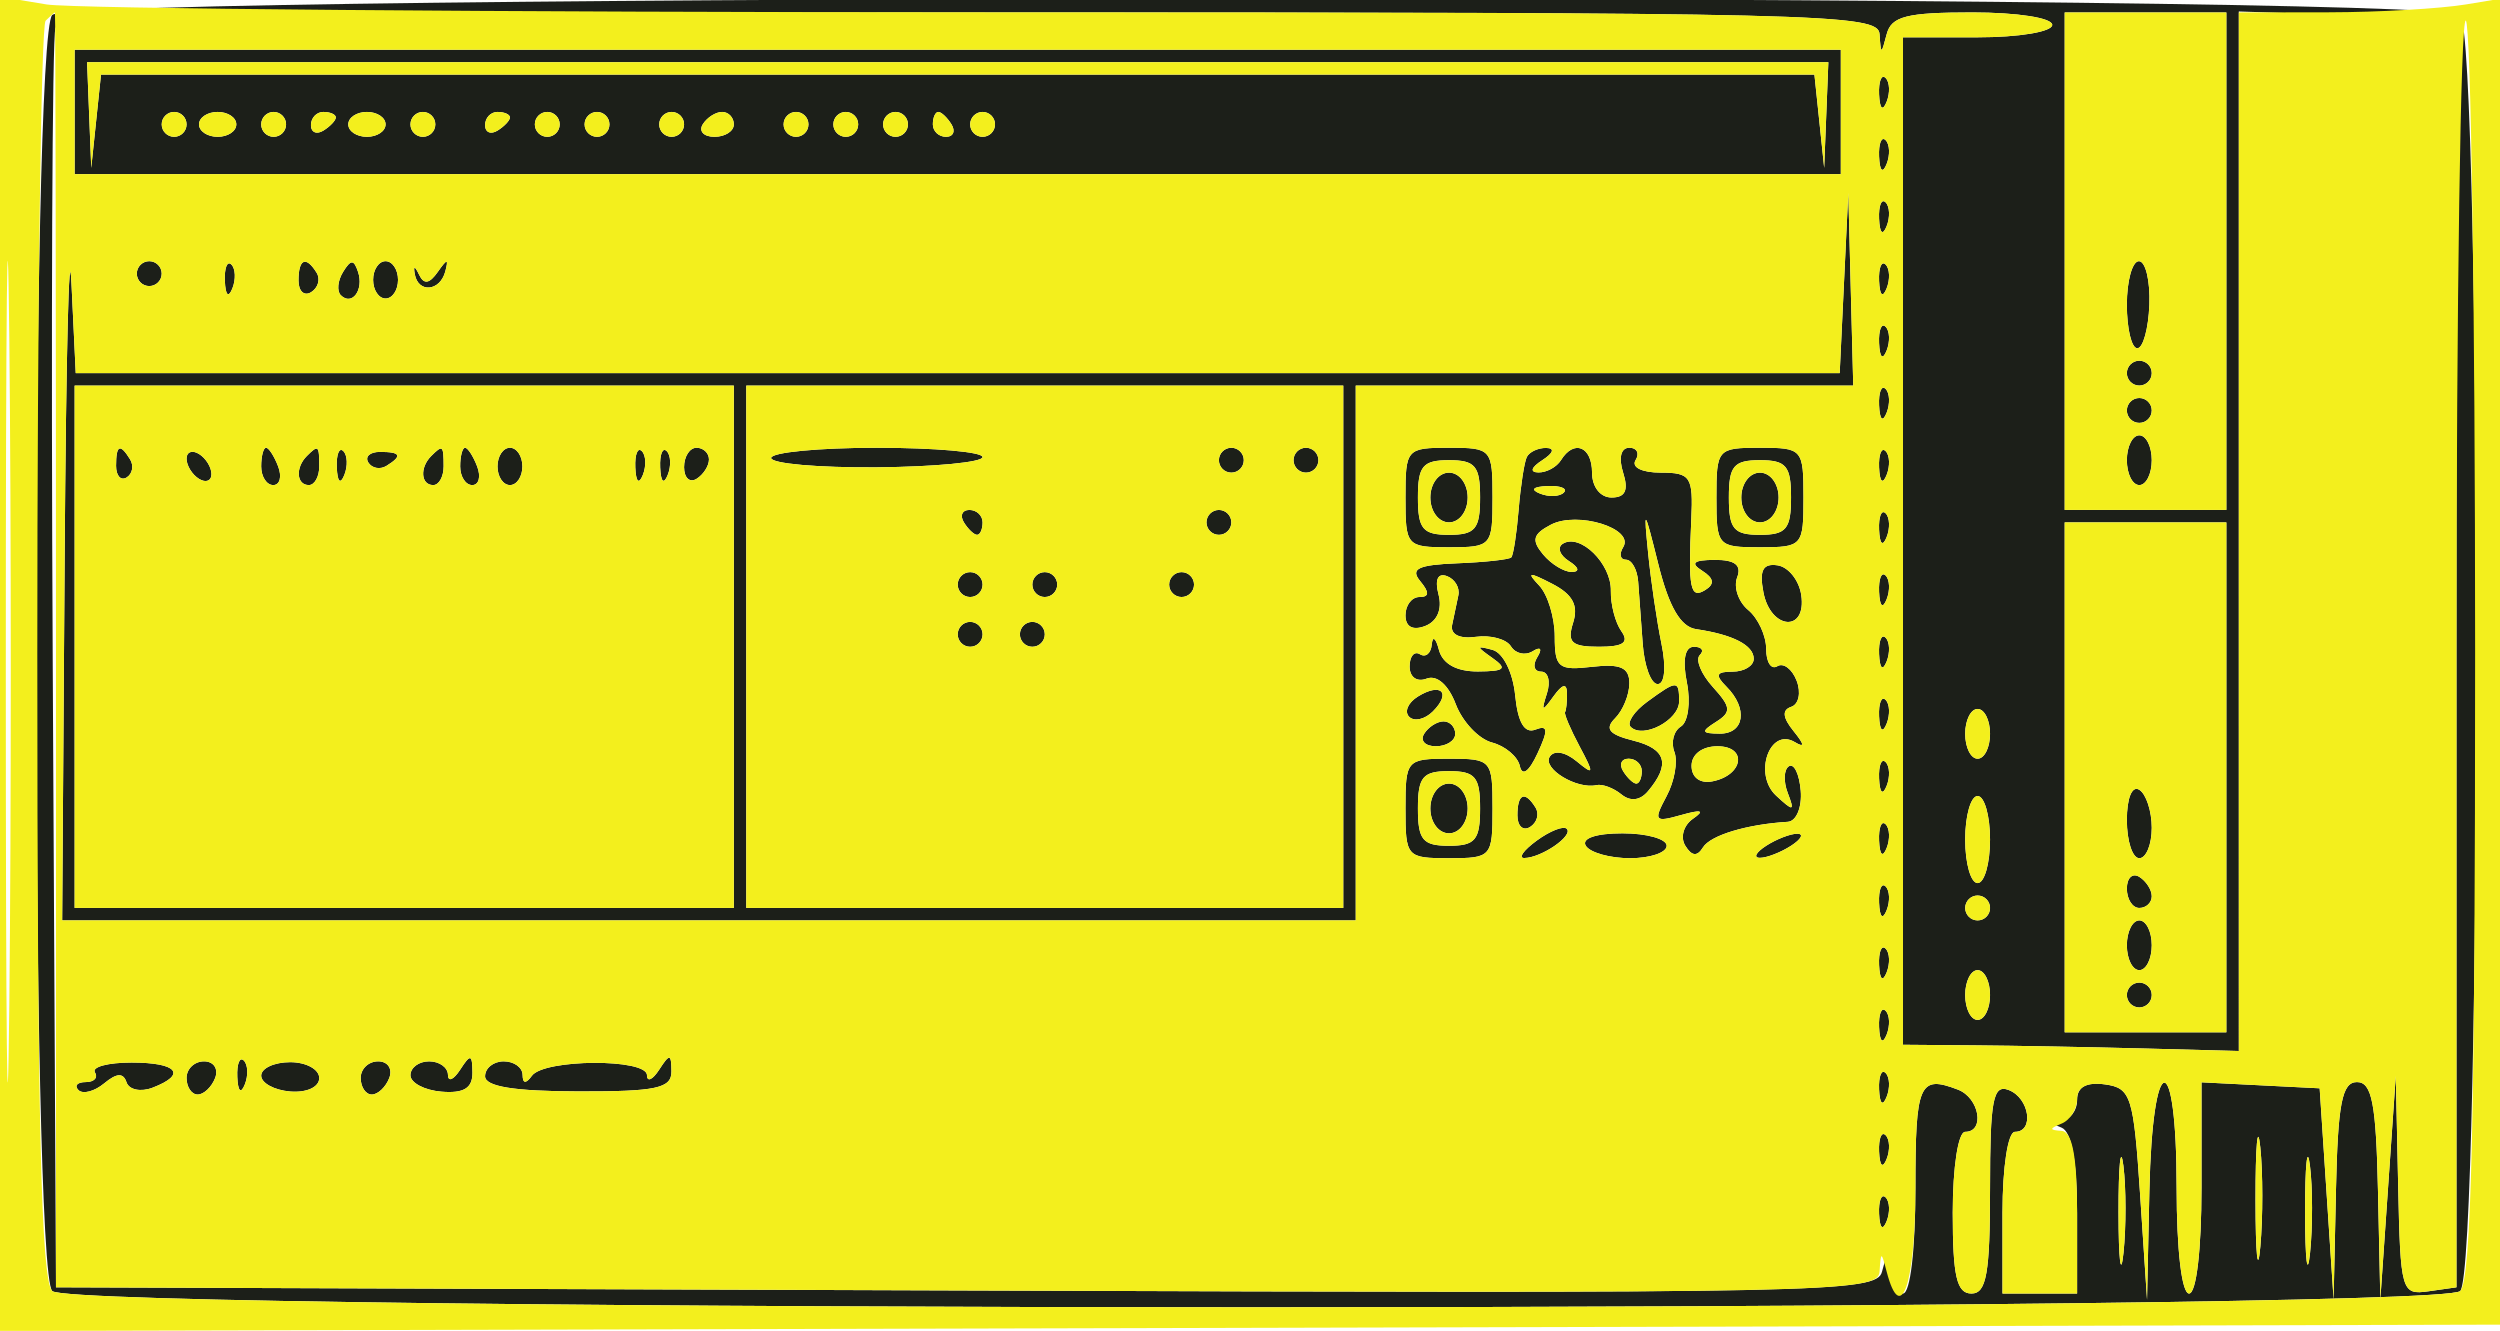 <svg xmlns="http://www.w3.org/2000/svg" width="201" height="107" viewBox="0 0 201 107" version="1.1"><path d="M 4.200 1.200 C 2.470 2.930, 2.470 102.070, 4.200 103.800 C 5.940 105.540, 196.060 105.540, 197.800 103.800 C 199.530 102.070, 199.530 2.930, 197.800 1.200 C 196.060 -0.540, 5.940 -0.540, 4.200 1.200 M 4.458 2.250 C 4.195 2.938, 4.097 26, 4.240 53.500 L 4.500 103.500 77.675 103.756 C 146.752 103.999, 150.877 103.915, 151.309 102.256 C 151.744 100.591, 151.774 100.590, 151.884 102.250 C 151.948 103.213, 152.450 104, 153 104 C 153.588 104, 154 100.500, 154 95.500 C 154 87.112, 154.303 86.412, 157.418 87.607 C 159.146 88.270, 159.614 91, 158 91 C 157.436 91, 157 93.833, 157 97.500 C 157 102.611, 157.321 104, 158.500 104 C 159.715 104, 160 102.392, 160 95.531 C 160 88.415, 160.239 87.155, 161.500 87.638 C 163.167 88.278, 163.572 91, 162 91 C 161.436 91, 161 93.833, 161 97.500 L 161 104 164 104 L 167 104 167 97.583 C 167 93.386, 166.568 90.992, 165.750 90.662 C 164.750 90.259, 164.750 90.142, 165.750 90.079 C 166.438 90.036, 167 89.297, 167 88.437 C 167 87.390, 167.743 86.978, 169.250 87.187 C 171.330 87.476, 171.542 88.143, 172.061 96 L 172.622 104.500 172.811 95.750 C 173.058 84.301, 175 84.080, 175 95.500 C 175 100.500, 175.412 104, 176 104 C 176.588 104, 177 100.503, 177 95.509 L 177 87.018 181.750 87.259 L 186.500 87.500 187.061 96 L 187.622 104.500 187.811 95.750 C 187.963 88.723, 188.295 87, 189.500 87 C 190.705 87, 191.037 88.723, 191.189 95.750 L 191.378 104.500 192 95.500 L 192.622 86.500 192.811 95.320 C 192.994 103.848, 193.074 104.129, 195.250 103.820 L 197.500 103.500 197.500 52.500 L 197.500 1.500 188.750 1.211 L 180 0.922 180 42.711 L 180.001 84.500 172.250 84.296 C 167.988 84.184, 161.912 84.072, 158.750 84.046 L 153 84 153 43.500 L 153 3 159 3 C 162.333 3, 165 2.556, 165 2 C 165 1.437, 162.191 1, 158.573 1 C 153.294 1, 152.065 1.312, 151.689 2.750 C 151.254 4.417, 151.226 4.417, 151.116 2.750 C 151.007 1.100, 146.811 1, 77.969 1 C 20.466 1, 4.835 1.266, 4.458 2.250 M 166 21 L 166 41 172.500 41 L 179 41 179 21 L 179 1 172.500 1 L 166 1 166 21 M 6 9 L 6 14 77 14 L 148 14 148 9 L 148 4 77 4 L 6 4 6 9 M 7.168 9.250 L 7.336 13.500 7.728 9.750 L 8.121 6 77 6 L 145.879 6 146.272 9.750 L 146.664 13.500 146.832 9.250 L 147 5 77 5 L 7 5 7.168 9.250 M 151.079 7.583 C 151.127 8.748, 151.364 8.985, 151.683 8.188 C 151.972 7.466, 151.936 6.603, 151.604 6.271 C 151.272 5.939, 151.036 6.529, 151.079 7.583 M 13 10 C 13 10.550, 13.450 11, 14 11 C 14.550 11, 15 10.550, 15 10 C 15 9.450, 14.550 9, 14 9 C 13.450 9, 13 9.450, 13 10 M 16 10 C 16 10.550, 16.675 11, 17.500 11 C 18.325 11, 19 10.550, 19 10 C 19 9.450, 18.325 9, 17.500 9 C 16.675 9, 16 9.450, 16 10 M 21 10 C 21 10.550, 21.450 11, 22 11 C 22.550 11, 23 10.550, 23 10 C 23 9.450, 22.550 9, 22 9 C 21.450 9, 21 9.450, 21 10 M 25 10.059 C 25 10.641, 25.450 10.840, 26 10.500 C 26.550 10.160, 27 9.684, 27 9.441 C 27 9.198, 26.550 9, 26 9 C 25.450 9, 25 9.477, 25 10.059 M 28 10 C 28 10.550, 28.675 11, 29.500 11 C 30.325 11, 31 10.550, 31 10 C 31 9.450, 30.325 9, 29.500 9 C 28.675 9, 28 9.450, 28 10 M 33 10 C 33 10.550, 33.450 11, 34 11 C 34.550 11, 35 10.550, 35 10 C 35 9.450, 34.550 9, 34 9 C 33.450 9, 33 9.450, 33 10 M 39 10.059 C 39 10.641, 39.450 10.840, 40 10.500 C 40.550 10.160, 41 9.684, 41 9.441 C 41 9.198, 40.550 9, 40 9 C 39.450 9, 39 9.477, 39 10.059 M 43 10 C 43 10.550, 43.450 11, 44 11 C 44.550 11, 45 10.550, 45 10 C 45 9.450, 44.550 9, 44 9 C 43.450 9, 43 9.450, 43 10 M 47 10 C 47 10.550, 47.450 11, 48 11 C 48.550 11, 49 10.550, 49 10 C 49 9.450, 48.550 9, 48 9 C 47.450 9, 47 9.450, 47 10 M 53 10 C 53 10.550, 53.450 11, 54 11 C 54.550 11, 55 10.550, 55 10 C 55 9.450, 54.550 9, 54 9 C 53.450 9, 53 9.450, 53 10 M 56.500 10 C 56.160 10.550, 56.584 11, 57.441 11 C 58.298 11, 59 10.550, 59 10 C 59 9.450, 58.577 9, 58.059 9 C 57.541 9, 56.840 9.450, 56.500 10 M 63 10 C 63 10.550, 63.450 11, 64 11 C 64.550 11, 65 10.550, 65 10 C 65 9.450, 64.550 9, 64 9 C 63.450 9, 63 9.450, 63 10 M 67 10 C 67 10.550, 67.450 11, 68 11 C 68.550 11, 69 10.550, 69 10 C 69 9.450, 68.550 9, 68 9 C 67.450 9, 67 9.450, 67 10 M 71 10 C 71 10.550, 71.450 11, 72 11 C 72.550 11, 73 10.550, 73 10 C 73 9.450, 72.550 9, 72 9 C 71.450 9, 71 9.450, 71 10 M 75 10 C 75 10.550, 75.477 11, 76.059 11 C 76.641 11, 76.840 10.550, 76.500 10 C 76.160 9.450, 75.684 9, 75.441 9 C 75.198 9, 75 9.450, 75 10 M 78 10 C 78 10.550, 78.450 11, 79 11 C 79.550 11, 80 10.550, 80 10 C 80 9.450, 79.550 9, 79 9 C 78.450 9, 78 9.450, 78 10 M 151.079 12.583 C 151.127 13.748, 151.364 13.985, 151.683 13.188 C 151.972 12.466, 151.936 11.603, 151.604 11.271 C 151.272 10.939, 151.036 11.529, 151.079 12.583 M 5.199 44.750 L 5 74 57 74 L 109 74 109 52.500 L 109 31 129 31 L 149 31 148.801 23.250 L 148.603 15.500 148.257 22.750 L 147.912 30 77 30 L 6.088 30 5.743 22.750 C 5.553 18.762, 5.308 28.663, 5.199 44.750 M 151.079 17.583 C 151.127 18.748, 151.364 18.985, 151.683 18.188 C 151.972 17.466, 151.936 16.603, 151.604 16.271 C 151.272 15.939, 151.036 16.529, 151.079 17.583 M 11 22 C 11 22.550, 11.450 23, 12 23 C 12.550 23, 13 22.550, 13 22 C 13 21.450, 12.550 21, 12 21 C 11.450 21, 11 21.450, 11 22 M 18.079 22.583 C 18.127 23.748, 18.364 23.985, 18.683 23.188 C 18.972 22.466, 18.936 21.603, 18.604 21.271 C 18.272 20.939, 18.036 21.529, 18.079 22.583 M 24 22.559 C 24 23.416, 24.457 23.835, 25.016 23.490 C 25.575 23.144, 25.774 22.443, 25.457 21.931 C 24.600 20.544, 24 20.802, 24 22.559 M 27.583 21.866 C 27.152 22.563, 27.070 23.403, 27.400 23.733 C 28.295 24.628, 29.271 23.312, 28.787 21.862 C 28.449 20.846, 28.213 20.846, 27.583 21.866 M 30 22.500 C 30 23.325, 30.450 24, 31 24 C 31.550 24, 32 23.325, 32 22.500 C 32 21.675, 31.550 21, 31 21 C 30.450 21, 30 21.675, 30 22.500 M 33.350 22.050 C 33.629 23.587, 35.377 23.427, 35.801 21.825 C 36.078 20.779, 35.951 20.787, 35.197 21.863 C 34.524 22.824, 34.081 22.891, 33.696 22.088 C 33.343 21.352, 33.221 21.339, 33.350 22.050 M 151.079 22.583 C 151.127 23.748, 151.364 23.985, 151.683 23.188 C 151.972 22.466, 151.936 21.603, 151.604 21.271 C 151.272 20.939, 151.036 21.529, 151.079 22.583 M 171 24.500 C 171 26.425, 171.377 28, 171.838 28 C 172.299 28, 172.735 26.425, 172.808 24.500 C 172.880 22.575, 172.503 21, 171.970 21 C 171.436 21, 171 22.575, 171 24.500 M 151.079 27.583 C 151.127 28.748, 151.364 28.985, 151.683 28.188 C 151.972 27.466, 151.936 26.603, 151.604 26.271 C 151.272 25.939, 151.036 26.529, 151.079 27.583 M 171 30 C 171 30.550, 171.450 31, 172 31 C 172.550 31, 173 30.550, 173 30 C 173 29.450, 172.550 29, 172 29 C 171.450 29, 171 29.450, 171 30 M 6 52 L 6 73 32.500 73 L 59 73 59 52 L 59 31 32.500 31 L 6 31 6 52 M 60 52 L 60 73 84 73 L 108 73 108 52 L 108 31 84 31 L 60 31 60 52 M 151.079 32.583 C 151.127 33.748, 151.364 33.985, 151.683 33.188 C 151.972 32.466, 151.936 31.603, 151.604 31.271 C 151.272 30.939, 151.036 31.529, 151.079 32.583 M 171 33 C 171 33.550, 171.450 34, 172 34 C 172.550 34, 173 33.550, 173 33 C 173 32.450, 172.550 32, 172 32 C 171.450 32, 171 32.450, 171 33 M 171 37 C 171 38.100, 171.450 39, 172 39 C 172.550 39, 173 38.100, 173 37 C 173 35.900, 172.550 35, 172 35 C 171.450 35, 171 35.900, 171 37 M 9.333 37.456 C 9.333 38.257, 9.716 38.676, 10.183 38.387 C 10.650 38.098, 10.774 37.443, 10.457 36.931 C 9.649 35.623, 9.333 35.770, 9.333 37.456 M 15 36.882 C 15 37.432, 15.450 38.160, 16 38.500 C 16.550 38.840, 17 38.668, 17 38.118 C 17 37.568, 16.550 36.840, 16 36.500 C 15.450 36.160, 15 36.332, 15 36.882 M 21 37.500 C 21 38.325, 21.436 39, 21.969 39 C 22.501 39, 22.678 38.325, 22.362 37.500 C 22.045 36.675, 21.609 36, 21.393 36 C 21.177 36, 21 36.675, 21 37.500 M 24.667 36.667 C 23.735 37.599, 23.835 39, 24.833 39 C 25.292 39, 25.667 38.325, 25.667 37.500 C 25.667 35.801, 25.594 35.740, 24.667 36.667 M 27.079 37.583 C 27.127 38.748, 27.364 38.985, 27.683 38.188 C 27.972 37.466, 27.936 36.603, 27.604 36.271 C 27.272 35.939, 27.036 36.529, 27.079 37.583 M 29.613 37.183 C 29.902 37.650, 30.557 37.774, 31.069 37.457 C 32.377 36.649, 32.230 36.333, 30.544 36.333 C 29.743 36.333, 29.324 36.716, 29.613 37.183 M 34.667 36.667 C 33.735 37.599, 33.835 39, 34.833 39 C 35.292 39, 35.667 38.325, 35.667 37.500 C 35.667 35.801, 35.594 35.740, 34.667 36.667 M 37 37.500 C 37 38.325, 37.436 39, 37.969 39 C 38.501 39, 38.678 38.325, 38.362 37.500 C 38.045 36.675, 37.609 36, 37.393 36 C 37.177 36, 37 36.675, 37 37.500 M 40 37.500 C 40 38.325, 40.450 39, 41 39 C 41.550 39, 42 38.325, 42 37.500 C 42 36.675, 41.550 36, 41 36 C 40.450 36, 40 36.675, 40 37.500 M 51.079 37.583 C 51.127 38.748, 51.364 38.985, 51.683 38.188 C 51.972 37.466, 51.936 36.603, 51.604 36.271 C 51.272 35.939, 51.036 36.529, 51.079 37.583 M 53.079 37.583 C 53.127 38.748, 53.364 38.985, 53.683 38.188 C 53.972 37.466, 53.936 36.603, 53.604 36.271 C 53.272 35.939, 53.036 36.529, 53.079 37.583 M 55 37.559 C 55 38.416, 55.450 38.840, 56 38.500 C 56.550 38.160, 57 37.459, 57 36.941 C 57 36.423, 56.550 36, 56 36 C 55.450 36, 55 36.702, 55 37.559 M 62 36.822 C 62 37.275, 65.824 37.612, 70.499 37.572 C 75.173 37.533, 78.998 37.163, 78.999 36.750 C 78.999 36.337, 75.175 36, 70.500 36 C 65.825 36, 62 36.370, 62 36.822 M 98 37 C 98 37.550, 98.450 38, 99 38 C 99.550 38, 100 37.550, 100 37 C 100 36.450, 99.550 36, 99 36 C 98.450 36, 98 36.450, 98 37 M 104 37 C 104 37.550, 104.450 38, 105 38 C 105.550 38, 106 37.550, 106 37 C 106 36.450, 105.550 36, 105 36 C 104.450 36, 104 36.450, 104 37 M 113 40 C 113 43.905, 113.083 44, 116.500 44 C 119.917 44, 120 43.905, 120 40 C 120 36.095, 119.917 36, 116.500 36 C 113.083 36, 113 36.095, 113 40 M 122.753 36.750 C 122.552 37.163, 122.257 39.075, 122.098 41 C 121.939 42.925, 121.673 44.642, 121.506 44.815 C 121.340 44.988, 119.387 45.201, 117.166 45.289 C 114.015 45.413, 113.360 45.729, 114.186 46.724 C 114.938 47.630, 114.919 48, 114.122 48 C 113.505 48, 113 48.661, 113 49.469 C 113 50.396, 113.582 50.714, 114.581 50.331 C 115.550 49.959, 115.967 48.982, 115.659 47.805 C 115.345 46.605, 115.596 46.048, 116.329 46.318 C 116.973 46.556, 117.388 47.256, 117.250 47.875 C 117.112 48.494, 116.888 49.563, 116.750 50.250 C 116.598 51.008, 117.350 51.383, 118.661 51.202 C 119.850 51.038, 121.119 51.383, 121.481 51.968 C 121.842 52.554, 122.627 52.731, 123.224 52.362 C 123.871 51.961, 124.021 52.156, 123.595 52.845 C 123.203 53.480, 123.344 54, 123.910 54 C 124.475 54, 124.684 54.788, 124.374 55.750 C 123.899 57.227, 123.980 57.266, 124.890 56 C 125.624 54.980, 125.974 54.900, 125.985 55.750 C 125.993 56.438, 125.924 57.112, 125.831 57.250 C 125.738 57.388, 126.262 58.625, 126.995 60 C 128.190 62.243, 128.165 62.366, 126.753 61.201 C 125.829 60.440, 124.937 60.293, 124.595 60.847 C 124.005 61.801, 126.779 63.481, 128.355 63.124 C 128.826 63.017, 129.726 63.350, 130.355 63.865 C 131.084 64.460, 131.863 64.368, 132.500 63.611 C 134.322 61.444, 133.964 60.208, 131.322 59.545 C 129.361 59.053, 128.996 58.604, 129.855 57.745 C 130.485 57.115, 131 55.849, 131 54.931 C 131 53.666, 130.274 53.347, 128 53.612 C 125.302 53.926, 125 53.681, 125 51.180 C 125 49.651, 124.438 47.805, 123.750 47.078 C 122.718 45.985, 122.900 45.961, 124.798 46.938 C 126.442 47.785, 126.921 48.674, 126.481 50.061 C 125.976 51.652, 126.348 52, 128.555 52 C 130.514 52, 131.004 51.660, 130.357 50.750 C 129.868 50.063, 129.488 48.600, 129.511 47.500 C 129.557 45.319, 127.046 42.854, 125.654 43.714 C 125.177 44.009, 125.397 44.637, 126.143 45.110 C 126.944 45.617, 127.038 45.976, 126.372 45.985 C 125.752 45.993, 124.711 45.356, 124.058 44.570 C 123.115 43.433, 123.243 42.944, 124.685 42.188 C 126.828 41.064, 131.433 42.491, 130.505 43.992 C 130.162 44.546, 130.262 45, 130.727 45 C 131.191 45, 131.633 45.788, 131.708 46.750 C 131.784 47.712, 131.949 49.962, 132.075 51.750 C 132.201 53.538, 132.742 55, 133.277 55 C 133.845 55, 133.971 53.649, 133.580 51.750 C 133.212 49.962, 132.731 46.700, 132.512 44.500 C 132.138 40.736, 132.187 40.789, 133.342 45.410 C 134.188 48.794, 135.126 50.401, 136.363 50.583 C 139.329 51.018, 141 51.878, 141 52.969 C 141 53.536, 140.235 54, 139.300 54 C 137.978 54, 137.867 54.267, 138.800 55.200 C 140.560 56.960, 140.263 59.002, 138.250 58.985 C 136.791 58.972, 136.743 58.816, 137.960 58.046 C 139.220 57.249, 139.185 56.862, 137.708 55.230 C 136.766 54.189, 136.297 53.037, 136.664 52.669 C 137.032 52.301, 136.820 52, 136.192 52 C 135.467 52, 135.260 53.052, 135.626 54.879 C 135.943 56.464, 135.727 58.051, 135.144 58.411 C 134.563 58.770, 134.327 59.689, 134.621 60.454 C 134.914 61.218, 134.631 62.821, 133.991 64.016 C 132.924 66.010, 133.021 66.135, 135.164 65.529 C 136.800 65.067, 137.087 65.155, 136.122 65.823 C 135.356 66.352, 135.079 67.318, 135.497 67.995 C 136.021 68.842, 136.454 68.884, 136.918 68.132 C 137.522 67.155, 140.451 66.272, 143.739 66.074 C 144.423 66.033, 144.888 64.914, 144.777 63.572 C 144.666 62.237, 144.241 61.351, 143.832 61.604 C 143.422 61.857, 143.378 62.822, 143.734 63.749 C 144.307 65.242, 144.200 65.267, 142.797 63.967 C 140.950 62.256, 142.279 58.451, 144.300 59.664 C 145.114 60.152, 145.084 59.870, 144.208 58.789 C 143.319 57.692, 143.259 57.080, 144.015 56.828 C 144.620 56.627, 144.817 55.686, 144.452 54.737 C 144.088 53.788, 143.388 53.260, 142.895 53.565 C 142.403 53.869, 142 53.247, 142 52.181 C 142 51.116, 141.352 49.707, 140.559 49.049 C 139.767 48.392, 139.365 47.212, 139.666 46.427 C 140.046 45.438, 139.491 45.005, 137.857 45.015 C 136.154 45.026, 135.876 45.269, 136.857 45.890 C 137.803 46.490, 137.878 46.957, 137.107 47.434 C 135.890 48.186, 135.721 47.335, 135.980 41.750 C 136.138 38.321, 135.927 38, 133.517 38 C 132.015 38, 131.148 37.570, 131.500 37 C 131.840 36.450, 131.611 36, 130.992 36 C 130.320 36, 130.122 36.808, 130.500 38 C 130.950 39.419, 130.680 40, 129.567 40 C 128.667 40, 128 39.149, 128 38 C 128 35.891, 126.545 35.309, 125.500 37 C 125.160 37.550, 124.346 37.993, 123.691 37.985 C 122.975 37.975, 123.099 37.582, 124 37 C 124.901 36.418, 125.025 36.025, 124.309 36.015 C 123.654 36.007, 122.954 36.337, 122.753 36.750 M 138 40 C 138 43.905, 138.083 44, 141.500 44 C 144.917 44, 145 43.905, 145 40 C 145 36.095, 144.917 36, 141.500 36 C 138.083 36, 138 36.095, 138 40 M 151.079 37.583 C 151.127 38.748, 151.364 38.985, 151.683 38.188 C 151.972 37.466, 151.936 36.603, 151.604 36.271 C 151.272 35.939, 151.036 36.529, 151.079 37.583 M 114 40 C 114 42.533, 114.389 43, 116.500 43 C 118.611 43, 119 42.533, 119 40 C 119 37.467, 118.611 37, 116.500 37 C 114.389 37, 114 37.467, 114 40 M 139 40 C 139 42.533, 139.389 43, 141.500 43 C 143.611 43, 144 42.533, 144 40 C 144 37.467, 143.611 37, 141.500 37 C 139.389 37, 139 37.467, 139 40 M 115 40 C 115 41.111, 115.667 42, 116.500 42 C 117.333 42, 118 41.111, 118 40 C 118 38.889, 117.333 38, 116.500 38 C 115.667 38, 115 38.889, 115 40 M 140 40 C 140 41.111, 140.667 42, 141.500 42 C 142.333 42, 143 41.111, 143 40 C 143 38.889, 142.333 38, 141.500 38 C 140.667 38, 140 38.889, 140 40 M 123.813 39.683 C 124.534 39.972, 125.397 39.936, 125.729 39.604 C 126.061 39.272, 125.471 39.036, 124.417 39.079 C 123.252 39.127, 123.015 39.364, 123.813 39.683 M 77.500 42 C 77.840 42.550, 78.316 43, 78.559 43 C 78.802 43, 79 42.550, 79 42 C 79 41.450, 78.523 41, 77.941 41 C 77.359 41, 77.160 41.450, 77.500 42 M 97 42 C 97 42.550, 97.450 43, 98 43 C 98.550 43, 99 42.550, 99 42 C 99 41.450, 98.550 41, 98 41 C 97.450 41, 97 41.450, 97 42 M 151.079 42.583 C 151.127 43.748, 151.364 43.985, 151.683 43.188 C 151.972 42.466, 151.936 41.603, 151.604 41.271 C 151.272 40.939, 151.036 41.529, 151.079 42.583 M 166 62.500 L 166 83 172.500 83 L 179 83 179 62.500 L 179 42 172.500 42 L 166 42 166 62.500 M 141.777 47.612 C 142.357 50.650, 145.268 50.868, 144.820 47.841 C 144.644 46.653, 143.785 45.578, 142.910 45.452 C 141.735 45.284, 141.439 45.848, 141.777 47.612 M 77 47 C 77 47.550, 77.450 48, 78 48 C 78.550 48, 79 47.550, 79 47 C 79 46.450, 78.550 46, 78 46 C 77.450 46, 77 46.450, 77 47 M 83 47 C 83 47.550, 83.450 48, 84 48 C 84.550 48, 85 47.550, 85 47 C 85 46.450, 84.550 46, 84 46 C 83.450 46, 83 46.450, 83 47 M 94 47 C 94 47.550, 94.450 48, 95 48 C 95.550 48, 96 47.550, 96 47 C 96 46.450, 95.550 46, 95 46 C 94.450 46, 94 46.450, 94 47 M 151.079 47.583 C 151.127 48.748, 151.364 48.985, 151.683 48.188 C 151.972 47.466, 151.936 46.603, 151.604 46.271 C 151.272 45.939, 151.036 46.529, 151.079 47.583 M 77 51 C 77 51.550, 77.450 52, 78 52 C 78.550 52, 79 51.550, 79 51 C 79 50.450, 78.550 50, 78 50 C 77.450 50, 77 50.450, 77 51 M 82 51 C 82 51.550, 82.450 52, 83 52 C 83.550 52, 84 51.550, 84 51 C 84 50.450, 83.550 50, 83 50 C 82.450 50, 82 50.450, 82 51 M 115.116 51.809 C 115.052 52.529, 114.625 52.886, 114.167 52.603 C 113.708 52.320, 113.333 52.763, 113.333 53.587 C 113.333 54.443, 113.919 54.861, 114.699 54.562 C 115.526 54.245, 116.450 55.053, 117.044 56.616 C 117.583 58.034, 118.895 59.421, 119.958 59.699 C 121.022 59.978, 122.029 60.828, 122.196 61.590 C 122.384 62.446, 122.926 62.057, 123.617 60.569 C 124.500 58.668, 124.462 58.269, 123.436 58.663 C 122.570 58.995, 122.033 58.080, 121.819 55.907 C 121.639 54.069, 120.848 52.479, 120 52.251 C 118.667 51.893, 118.667 51.966, 120 52.909 C 121.213 53.766, 120.988 53.972, 118.823 53.985 C 117.106 53.995, 115.983 53.373, 115.689 52.250 C 115.438 51.288, 115.180 51.089, 115.116 51.809 M 151.079 52.583 C 151.127 53.748, 151.364 53.985, 151.683 53.188 C 151.972 52.466, 151.936 51.603, 151.604 51.271 C 151.272 50.939, 151.036 51.529, 151.079 52.583 M 114 56 C 113.207 56.490, 112.890 57.223, 113.296 57.629 C 113.701 58.035, 114.558 57.842, 115.200 57.200 C 116.711 55.689, 115.868 54.846, 114 56 M 132.443 56.418 C 131.376 57.198, 130.776 58.109, 131.108 58.442 C 132.096 59.430, 135 57.901, 135 56.393 C 135 54.663, 134.841 54.664, 132.443 56.418 M 151.079 57.583 C 151.127 58.748, 151.364 58.985, 151.683 58.188 C 151.972 57.466, 151.936 56.603, 151.604 56.271 C 151.272 55.939, 151.036 56.529, 151.079 57.583 M 158 59 C 158 60.100, 158.450 61, 159 61 C 159.550 61, 160 60.100, 160 59 C 160 57.900, 159.550 57, 159 57 C 158.450 57, 158 57.900, 158 59 M 114.500 59 C 114.160 59.550, 114.584 60, 115.441 60 C 116.298 60, 117 59.550, 117 59 C 117 58.450, 116.577 58, 116.059 58 C 115.541 58, 114.840 58.450, 114.500 59 M 136 61.573 C 136 62.505, 136.680 63.015, 137.667 62.823 C 140.176 62.337, 140.520 60, 138.083 60 C 136.855 60, 136 60.646, 136 61.573 M 113 65 C 113 68.905, 113.083 69, 116.500 69 C 119.917 69, 120 68.905, 120 65 C 120 61.095, 119.917 61, 116.500 61 C 113.083 61, 113 61.095, 113 65 M 130.500 62 C 130.840 62.550, 131.316 63, 131.559 63 C 131.802 63, 132 62.550, 132 62 C 132 61.450, 131.523 61, 130.941 61 C 130.359 61, 130.160 61.450, 130.500 62 M 151.079 62.583 C 151.127 63.748, 151.364 63.985, 151.683 63.188 C 151.972 62.466, 151.936 61.603, 151.604 61.271 C 151.272 60.939, 151.036 61.529, 151.079 62.583 M 114 65 C 114 67.533, 114.389 68, 116.500 68 C 118.611 68, 119 67.533, 119 65 C 119 62.467, 118.611 62, 116.500 62 C 114.389 62, 114 62.467, 114 65 M 115 65 C 115 66.111, 115.667 67, 116.500 67 C 117.333 67, 118 66.111, 118 65 C 118 63.889, 117.333 63, 116.500 63 C 115.667 63, 115 63.889, 115 65 M 171 65.941 C 171 67.623, 171.450 69, 172 69 C 172.550 69, 173 67.902, 173 66.559 C 173 65.216, 172.550 63.840, 172 63.500 C 171.417 63.139, 171 64.156, 171 65.941 M 122 65.559 C 122 66.416, 122.457 66.835, 123.016 66.490 C 123.575 66.144, 123.774 65.443, 123.457 64.931 C 122.600 63.544, 122 63.802, 122 65.559 M 158 67.500 C 158 69.425, 158.450 71, 159 71 C 159.550 71, 160 69.425, 160 67.500 C 160 65.575, 159.550 64, 159 64 C 158.450 64, 158 65.575, 158 67.500 M 123.557 67.582 C 122.491 68.362, 122.041 68.993, 122.559 68.985 C 123.941 68.962, 126.520 67.186, 125.969 66.636 C 125.710 66.376, 124.624 66.802, 123.557 67.582 M 151.079 67.583 C 151.127 68.748, 151.364 68.985, 151.683 68.188 C 151.972 67.466, 151.936 66.603, 151.604 66.271 C 151.272 65.939, 151.036 66.529, 151.079 67.583 M 127.500 68 C 127.840 68.550, 129.441 69, 131.059 69 C 132.677 69, 134 68.550, 134 68 C 134 67.450, 132.398 67, 130.441 67 C 128.323 67, 127.132 67.405, 127.500 68 M 142 68 C 141.175 68.533, 140.950 68.969, 141.500 68.969 C 142.050 68.969, 143.175 68.533, 144 68 C 144.825 67.467, 145.050 67.031, 144.500 67.031 C 143.950 67.031, 142.825 67.467, 142 68 M 171 71.441 C 171 72.298, 171.450 73, 172 73 C 172.550 73, 173 72.577, 173 72.059 C 173 71.541, 172.550 70.840, 172 70.500 C 171.450 70.160, 171 70.584, 171 71.441 M 151.079 72.583 C 151.127 73.748, 151.364 73.985, 151.683 73.188 C 151.972 72.466, 151.936 71.603, 151.604 71.271 C 151.272 70.939, 151.036 71.529, 151.079 72.583 M 158 73 C 158 73.550, 158.450 74, 159 74 C 159.550 74, 160 73.550, 160 73 C 160 72.450, 159.550 72, 159 72 C 158.450 72, 158 72.450, 158 73 M 171 76 C 171 77.100, 171.450 78, 172 78 C 172.550 78, 173 77.100, 173 76 C 173 74.900, 172.550 74, 172 74 C 171.450 74, 171 74.900, 171 76 M 151.079 77.583 C 151.127 78.748, 151.364 78.985, 151.683 78.188 C 151.972 77.466, 151.936 76.603, 151.604 76.271 C 151.272 75.939, 151.036 76.529, 151.079 77.583 M 158 80 C 158 81.100, 158.450 82, 159 82 C 159.550 82, 160 81.100, 160 80 C 160 78.900, 159.550 78, 159 78 C 158.450 78, 158 78.900, 158 80 M 171 80 C 171 80.550, 171.450 81, 172 81 C 172.550 81, 173 80.550, 173 80 C 173 79.450, 172.550 79, 172 79 C 171.450 79, 171 79.450, 171 80 M 151.079 82.583 C 151.127 83.748, 151.364 83.985, 151.683 83.188 C 151.972 82.466, 151.936 81.603, 151.604 81.271 C 151.272 80.939, 151.036 81.529, 151.079 82.583 M 7.632 86.214 C 7.900 86.646, 7.566 87, 6.892 87 C 6.218 87, 5.956 87.289, 6.309 87.643 C 6.663 87.996, 7.594 87.752, 8.379 87.101 C 9.389 86.263, 9.913 86.238, 10.172 87.015 C 10.373 87.620, 11.317 87.816, 12.269 87.450 C 15.062 86.379, 14.265 85.429, 10.573 85.429 C 8.689 85.429, 7.365 85.782, 7.632 86.214 M 15 86.667 C 15 87.400, 15.402 88, 15.893 88 C 16.384 88, 17.016 87.400, 17.298 86.667 C 17.579 85.933, 17.177 85.333, 16.405 85.333 C 15.632 85.333, 15 85.933, 15 86.667 M 19.079 86.583 C 19.127 87.748, 19.364 87.985, 19.683 87.188 C 19.972 86.466, 19.936 85.603, 19.604 85.271 C 19.272 84.939, 19.036 85.529, 19.079 86.583 M 21 86.482 C 21 87.077, 22.050 87.651, 23.333 87.757 C 24.659 87.867, 25.667 87.399, 25.667 86.675 C 25.667 85.974, 24.617 85.400, 23.333 85.400 C 22.050 85.400, 21 85.887, 21 86.482 M 29 86.667 C 29 87.400, 29.402 88, 29.893 88 C 30.384 88, 31.016 87.400, 31.298 86.667 C 31.579 85.933, 31.177 85.333, 30.405 85.333 C 29.632 85.333, 29 85.933, 29 86.667 M 33 86.449 C 33 87.062, 34.125 87.657, 35.500 87.771 C 37.292 87.919, 37.996 87.485, 37.985 86.239 C 37.972 84.751, 37.830 84.716, 37 86 C 36.467 86.825, 36.024 87.013, 36.015 86.417 C 36.007 85.821, 35.325 85.333, 34.500 85.333 C 33.675 85.333, 33 85.835, 33 86.449 M 39 86.534 C 39 87.359, 41.341 87.739, 46.500 87.750 C 52.784 87.763, 53.998 87.501, 53.985 86.133 C 53.971 84.713, 53.843 84.696, 53 86 C 52.467 86.825, 52.024 87.023, 52.015 86.440 C 51.996 85.093, 43.750 85.138, 42.765 86.491 C 42.283 87.153, 42.025 87.128, 42.015 86.417 C 42.007 85.821, 41.325 85.333, 40.500 85.333 C 39.675 85.333, 39 85.873, 39 86.534 M 151.079 87.583 C 151.127 88.748, 151.364 88.985, 151.683 88.188 C 151.972 87.466, 151.936 86.603, 151.604 86.271 C 151.272 85.939, 151.036 86.529, 151.079 87.583 M 181.343 96.500 C 181.346 100.900, 181.522 102.576, 181.733 100.224 C 181.945 97.872, 181.942 94.272, 181.727 92.224 C 181.512 90.176, 181.339 92.100, 181.343 96.500 M 151.079 92.583 C 151.127 93.748, 151.364 93.985, 151.683 93.188 C 151.972 92.466, 151.936 91.603, 151.604 91.271 C 151.272 90.939, 151.036 91.529, 151.079 92.583 M 170.328 97.500 C 170.333 101.350, 170.513 102.802, 170.730 100.728 C 170.946 98.653, 170.943 95.503, 170.722 93.728 C 170.501 91.952, 170.324 93.650, 170.328 97.500 M 185.328 97.500 C 185.333 101.350, 185.513 102.802, 185.730 100.728 C 185.946 98.653, 185.943 95.503, 185.722 93.728 C 185.501 91.952, 185.324 93.650, 185.328 97.500 M 151.079 97.583 C 151.127 98.748, 151.364 98.985, 151.683 98.188 C 151.972 97.466, 151.936 96.603, 151.604 96.271 C 151.272 95.939, 151.036 96.529, 151.079 97.583" stroke="none" fill="#1c1f19" fill-rule="evenodd"/><path d="M 0 53.374 L 0 107.010 100.750 106.755 L 201.500 106.500 201.759 53.118 L 202.018 -0.265 198.259 0.357 C 196.191 0.698, 191.238 0.983, 187.250 0.989 L 180 1 180 42.750 L 180.001 84.500 172.250 84.296 C 167.988 84.184, 161.912 84.072, 158.750 84.046 L 153 84 153 43.500 L 153 3 159 3 C 162.333 3, 165 2.556, 165 2 C 165 1.437, 162.191 1, 158.573 1 C 153.294 1, 152.065 1.312, 151.689 2.750 C 151.254 4.417, 151.226 4.417, 151.116 2.750 C 151.007 1.101, 146.868 0.999, 79.250 0.989 C 39.787 0.983, 5.813 0.699, 3.750 0.358 L 0 -0.262 0 53.374 M 0.466 54 C 0.466 83.425, 0.593 95.463, 0.749 80.750 C 0.905 66.037, 0.905 41.962, 0.749 27.250 C 0.593 12.537, 0.466 24.575, 0.466 54 M 3.667 1.667 C 3.300 2.033, 3 24.893, 3 52.467 C 3 90.126, 3.299 102.899, 4.200 103.800 C 5.940 105.540, 196.060 105.540, 197.800 103.800 C 198.701 102.899, 199 90.102, 199 52.359 C 199 24.726, 198.662 1.909, 198.250 1.654 C 197.838 1.399, 197.500 24.210, 197.500 52.345 L 197.500 103.500 195.250 103.820 C 193.074 104.129, 192.994 103.848, 192.811 95.320 L 192.622 86.500 192 95.500 L 191.378 104.500 191.189 95.750 C 191.037 88.723, 190.705 87, 189.500 87 C 188.295 87, 187.963 88.723, 187.811 95.750 L 187.622 104.500 187.061 96 L 186.500 87.500 181.750 87.259 L 177 87.018 177 95.509 C 177 100.503, 176.588 104, 176 104 C 175.412 104, 175 100.500, 175 95.500 C 175 84.080, 173.058 84.301, 172.811 95.750 L 172.622 104.500 172.061 96 C 171.542 88.143, 171.330 87.476, 169.250 87.187 C 167.790 86.984, 167 87.393, 167 88.354 C 167 89.168, 166.437 90.060, 165.750 90.338 C 164.750 90.741, 164.750 90.858, 165.750 90.921 C 166.614 90.976, 167 93.009, 167 97.500 L 167 104 164 104 L 161 104 161 97.500 C 161 93.833, 161.436 91, 162 91 C 163.572 91, 163.167 88.278, 161.500 87.638 C 160.239 87.155, 160 88.415, 160 95.531 C 160 102.392, 159.715 104, 158.500 104 C 157.321 104, 157 102.611, 157 97.500 C 157 93.833, 157.436 91, 158 91 C 159.614 91, 159.146 88.270, 157.418 87.607 C 154.303 86.412, 154 87.112, 154 95.500 C 154 103.237, 152.836 106.638, 151.689 102.250 C 151.255 100.589, 151.226 100.589, 151.116 102.256 C 151.006 103.917, 147.008 103.999, 77.750 103.756 L 4.500 103.500 4.500 52.250 C 4.500 24.062, 4.463 1, 4.417 1 C 4.371 1, 4.033 1.300, 3.667 1.667 M 166 21 L 166 41 172.500 41 L 179 41 179 21 L 179 1 172.500 1 L 166 1 166 21 M 6 9 L 6 14 77 14 L 148 14 148 9 L 148 4 77 4 L 6 4 6 9 M 7.168 9.250 L 7.336 13.500 7.728 9.750 L 8.121 6 77 6 L 145.879 6 146.272 9.750 L 146.664 13.500 146.832 9.250 L 147 5 77 5 L 7 5 7.168 9.250 M 151.079 7.583 C 151.127 8.748, 151.364 8.985, 151.683 8.188 C 151.972 7.466, 151.936 6.603, 151.604 6.271 C 151.272 5.939, 151.036 6.529, 151.079 7.583 M 13 10 C 13 10.550, 13.450 11, 14 11 C 14.550 11, 15 10.550, 15 10 C 15 9.450, 14.550 9, 14 9 C 13.450 9, 13 9.450, 13 10 M 16 10 C 16 10.550, 16.675 11, 17.500 11 C 18.325 11, 19 10.550, 19 10 C 19 9.450, 18.325 9, 17.500 9 C 16.675 9, 16 9.450, 16 10 M 21 10 C 21 10.550, 21.450 11, 22 11 C 22.550 11, 23 10.550, 23 10 C 23 9.450, 22.550 9, 22 9 C 21.450 9, 21 9.450, 21 10 M 25 10.059 C 25 10.641, 25.450 10.840, 26 10.500 C 26.550 10.160, 27 9.684, 27 9.441 C 27 9.198, 26.550 9, 26 9 C 25.450 9, 25 9.477, 25 10.059 M 28 10 C 28 10.550, 28.675 11, 29.500 11 C 30.325 11, 31 10.550, 31 10 C 31 9.450, 30.325 9, 29.500 9 C 28.675 9, 28 9.450, 28 10 M 33 10 C 33 10.550, 33.450 11, 34 11 C 34.550 11, 35 10.550, 35 10 C 35 9.450, 34.550 9, 34 9 C 33.450 9, 33 9.450, 33 10 M 39 10.059 C 39 10.641, 39.450 10.840, 40 10.500 C 40.550 10.160, 41 9.684, 41 9.441 C 41 9.198, 40.550 9, 40 9 C 39.450 9, 39 9.477, 39 10.059 M 43 10 C 43 10.550, 43.450 11, 44 11 C 44.550 11, 45 10.550, 45 10 C 45 9.450, 44.550 9, 44 9 C 43.450 9, 43 9.450, 43 10 M 47 10 C 47 10.550, 47.450 11, 48 11 C 48.550 11, 49 10.550, 49 10 C 49 9.450, 48.550 9, 48 9 C 47.450 9, 47 9.450, 47 10 M 53 10 C 53 10.550, 53.450 11, 54 11 C 54.550 11, 55 10.550, 55 10 C 55 9.450, 54.550 9, 54 9 C 53.450 9, 53 9.450, 53 10 M 56.500 10 C 56.160 10.550, 56.584 11, 57.441 11 C 58.298 11, 59 10.550, 59 10 C 59 9.450, 58.577 9, 58.059 9 C 57.541 9, 56.840 9.450, 56.500 10 M 63 10 C 63 10.550, 63.450 11, 64 11 C 64.550 11, 65 10.550, 65 10 C 65 9.450, 64.550 9, 64 9 C 63.450 9, 63 9.450, 63 10 M 67 10 C 67 10.550, 67.450 11, 68 11 C 68.550 11, 69 10.550, 69 10 C 69 9.450, 68.550 9, 68 9 C 67.450 9, 67 9.450, 67 10 M 71 10 C 71 10.550, 71.450 11, 72 11 C 72.550 11, 73 10.550, 73 10 C 73 9.450, 72.550 9, 72 9 C 71.450 9, 71 9.450, 71 10 M 75 10 C 75 10.550, 75.477 11, 76.059 11 C 76.641 11, 76.840 10.550, 76.500 10 C 76.160 9.450, 75.684 9, 75.441 9 C 75.198 9, 75 9.450, 75 10 M 78 10 C 78 10.550, 78.450 11, 79 11 C 79.550 11, 80 10.550, 80 10 C 80 9.450, 79.550 9, 79 9 C 78.450 9, 78 9.450, 78 10 M 151.079 12.583 C 151.127 13.748, 151.364 13.985, 151.683 13.188 C 151.972 12.466, 151.936 11.603, 151.604 11.271 C 151.272 10.939, 151.036 11.529, 151.079 12.583 M 5.199 44.750 L 5 74 57 74 L 109 74 109 52.500 L 109 31 129 31 L 149 31 148.801 23.250 L 148.603 15.500 148.257 22.750 L 147.912 30 77 30 L 6.088 30 5.743 22.750 C 5.553 18.762, 5.308 28.663, 5.199 44.750 M 151.079 17.583 C 151.127 18.748, 151.364 18.985, 151.683 18.188 C 151.972 17.466, 151.936 16.603, 151.604 16.271 C 151.272 15.939, 151.036 16.529, 151.079 17.583 M 11 22 C 11 22.550, 11.450 23, 12 23 C 12.550 23, 13 22.550, 13 22 C 13 21.450, 12.550 21, 12 21 C 11.450 21, 11 21.450, 11 22 M 18.079 22.583 C 18.127 23.748, 18.364 23.985, 18.683 23.188 C 18.972 22.466, 18.936 21.603, 18.604 21.271 C 18.272 20.939, 18.036 21.529, 18.079 22.583 M 24 22.559 C 24 23.416, 24.457 23.835, 25.016 23.490 C 25.575 23.144, 25.774 22.443, 25.457 21.931 C 24.600 20.544, 24 20.802, 24 22.559 M 27.583 21.866 C 27.152 22.563, 27.070 23.403, 27.400 23.733 C 28.295 24.628, 29.271 23.312, 28.787 21.862 C 28.449 20.846, 28.213 20.846, 27.583 21.866 M 30 22.500 C 30 23.325, 30.450 24, 31 24 C 31.550 24, 32 23.325, 32 22.500 C 32 21.675, 31.550 21, 31 21 C 30.450 21, 30 21.675, 30 22.500 M 33.350 22.050 C 33.629 23.587, 35.377 23.427, 35.801 21.825 C 36.078 20.779, 35.951 20.787, 35.197 21.863 C 34.524 22.824, 34.081 22.891, 33.696 22.088 C 33.343 21.352, 33.221 21.339, 33.350 22.050 M 151.079 22.583 C 151.127 23.748, 151.364 23.985, 151.683 23.188 C 151.972 22.466, 151.936 21.603, 151.604 21.271 C 151.272 20.939, 151.036 21.529, 151.079 22.583 M 171 24.500 C 171 26.425, 171.377 28, 171.838 28 C 172.299 28, 172.735 26.425, 172.808 24.500 C 172.880 22.575, 172.503 21, 171.970 21 C 171.436 21, 171 22.575, 171 24.500 M 151.079 27.583 C 151.127 28.748, 151.364 28.985, 151.683 28.188 C 151.972 27.466, 151.936 26.603, 151.604 26.271 C 151.272 25.939, 151.036 26.529, 151.079 27.583 M 171 30 C 171 30.550, 171.450 31, 172 31 C 172.550 31, 173 30.550, 173 30 C 173 29.450, 172.550 29, 172 29 C 171.450 29, 171 29.450, 171 30 M 6 52 L 6 73 32.500 73 L 59 73 59 52 L 59 31 32.500 31 L 6 31 6 52 M 60 52 L 60 73 84 73 L 108 73 108 52 L 108 31 84 31 L 60 31 60 52 M 151.079 32.583 C 151.127 33.748, 151.364 33.985, 151.683 33.188 C 151.972 32.466, 151.936 31.603, 151.604 31.271 C 151.272 30.939, 151.036 31.529, 151.079 32.583 M 171 33 C 171 33.550, 171.450 34, 172 34 C 172.550 34, 173 33.550, 173 33 C 173 32.450, 172.550 32, 172 32 C 171.450 32, 171 32.450, 171 33 M 171 37 C 171 38.100, 171.450 39, 172 39 C 172.550 39, 173 38.100, 173 37 C 173 35.900, 172.550 35, 172 35 C 171.450 35, 171 35.900, 171 37 M 9.333 37.456 C 9.333 38.257, 9.716 38.676, 10.183 38.387 C 10.650 38.098, 10.774 37.443, 10.457 36.931 C 9.649 35.623, 9.333 35.770, 9.333 37.456 M 15 36.882 C 15 37.432, 15.450 38.160, 16 38.500 C 16.550 38.840, 17 38.668, 17 38.118 C 17 37.568, 16.550 36.840, 16 36.500 C 15.450 36.160, 15 36.332, 15 36.882 M 21 37.500 C 21 38.325, 21.436 39, 21.969 39 C 22.501 39, 22.678 38.325, 22.362 37.500 C 22.045 36.675, 21.609 36, 21.393 36 C 21.177 36, 21 36.675, 21 37.500 M 24.667 36.667 C 23.735 37.599, 23.835 39, 24.833 39 C 25.292 39, 25.667 38.325, 25.667 37.500 C 25.667 35.801, 25.594 35.740, 24.667 36.667 M 27.079 37.583 C 27.127 38.748, 27.364 38.985, 27.683 38.188 C 27.972 37.466, 27.936 36.603, 27.604 36.271 C 27.272 35.939, 27.036 36.529, 27.079 37.583 M 29.613 37.183 C 29.902 37.650, 30.557 37.774, 31.069 37.457 C 32.377 36.649, 32.230 36.333, 30.544 36.333 C 29.743 36.333, 29.324 36.716, 29.613 37.183 M 34.667 36.667 C 33.735 37.599, 33.835 39, 34.833 39 C 35.292 39, 35.667 38.325, 35.667 37.500 C 35.667 35.801, 35.594 35.740, 34.667 36.667 M 37 37.500 C 37 38.325, 37.436 39, 37.969 39 C 38.501 39, 38.678 38.325, 38.362 37.500 C 38.045 36.675, 37.609 36, 37.393 36 C 37.177 36, 37 36.675, 37 37.500 M 40 37.500 C 40 38.325, 40.450 39, 41 39 C 41.550 39, 42 38.325, 42 37.500 C 42 36.675, 41.550 36, 41 36 C 40.450 36, 40 36.675, 40 37.500 M 51.079 37.583 C 51.127 38.748, 51.364 38.985, 51.683 38.188 C 51.972 37.466, 51.936 36.603, 51.604 36.271 C 51.272 35.939, 51.036 36.529, 51.079 37.583 M 53.079 37.583 C 53.127 38.748, 53.364 38.985, 53.683 38.188 C 53.972 37.466, 53.936 36.603, 53.604 36.271 C 53.272 35.939, 53.036 36.529, 53.079 37.583 M 55 37.559 C 55 38.416, 55.450 38.840, 56 38.500 C 56.550 38.160, 57 37.459, 57 36.941 C 57 36.423, 56.550 36, 56 36 C 55.450 36, 55 36.702, 55 37.559 M 62 36.822 C 62 37.275, 65.824 37.612, 70.499 37.572 C 75.173 37.533, 78.998 37.163, 78.999 36.750 C 78.999 36.337, 75.175 36, 70.500 36 C 65.825 36, 62 36.370, 62 36.822 M 98 37 C 98 37.550, 98.450 38, 99 38 C 99.550 38, 100 37.550, 100 37 C 100 36.450, 99.550 36, 99 36 C 98.450 36, 98 36.450, 98 37 M 104 37 C 104 37.550, 104.450 38, 105 38 C 105.550 38, 106 37.550, 106 37 C 106 36.450, 105.550 36, 105 36 C 104.450 36, 104 36.450, 104 37 M 113 40 C 113 43.905, 113.083 44, 116.500 44 C 119.917 44, 120 43.905, 120 40 C 120 36.095, 119.917 36, 116.500 36 C 113.083 36, 113 36.095, 113 40 M 122.753 36.750 C 122.552 37.163, 122.257 39.075, 122.098 41 C 121.939 42.925, 121.673 44.642, 121.506 44.815 C 121.340 44.988, 119.387 45.201, 117.166 45.289 C 114.015 45.413, 113.360 45.729, 114.186 46.724 C 114.938 47.630, 114.919 48, 114.122 48 C 113.505 48, 113 48.661, 113 49.469 C 113 50.396, 113.582 50.714, 114.581 50.331 C 115.550 49.959, 115.967 48.982, 115.659 47.805 C 115.345 46.605, 115.596 46.048, 116.329 46.318 C 116.973 46.556, 117.388 47.256, 117.250 47.875 C 117.112 48.494, 116.888 49.563, 116.750 50.250 C 116.598 51.008, 117.350 51.383, 118.661 51.202 C 119.850 51.038, 121.119 51.383, 121.481 51.968 C 121.842 52.554, 122.627 52.731, 123.224 52.362 C 123.871 51.961, 124.021 52.156, 123.595 52.845 C 123.203 53.480, 123.344 54, 123.910 54 C 124.475 54, 124.684 54.788, 124.374 55.750 C 123.899 57.227, 123.980 57.266, 124.890 56 C 125.624 54.980, 125.974 54.900, 125.985 55.750 C 125.993 56.438, 125.924 57.112, 125.831 57.250 C 125.738 57.388, 126.262 58.625, 126.995 60 C 128.190 62.243, 128.165 62.366, 126.753 61.201 C 125.829 60.440, 124.937 60.293, 124.595 60.847 C 124.005 61.801, 126.779 63.481, 128.355 63.124 C 128.826 63.017, 129.726 63.350, 130.355 63.865 C 131.084 64.460, 131.863 64.368, 132.500 63.611 C 134.322 61.444, 133.964 60.208, 131.322 59.545 C 129.361 59.053, 128.996 58.604, 129.855 57.745 C 130.485 57.115, 131 55.849, 131 54.931 C 131 53.666, 130.274 53.347, 128 53.612 C 125.302 53.926, 125 53.681, 125 51.180 C 125 49.651, 124.438 47.805, 123.750 47.078 C 122.718 45.985, 122.900 45.961, 124.798 46.938 C 126.442 47.785, 126.921 48.674, 126.481 50.061 C 125.976 51.652, 126.348 52, 128.555 52 C 130.514 52, 131.004 51.660, 130.357 50.750 C 129.868 50.063, 129.488 48.600, 129.511 47.500 C 129.557 45.319, 127.046 42.854, 125.654 43.714 C 125.177 44.009, 125.397 44.637, 126.143 45.110 C 126.944 45.617, 127.038 45.976, 126.372 45.985 C 125.752 45.993, 124.711 45.356, 124.058 44.570 C 123.115 43.433, 123.243 42.944, 124.685 42.188 C 126.828 41.064, 131.433 42.491, 130.505 43.992 C 130.162 44.546, 130.262 45, 130.727 45 C 131.191 45, 131.633 45.788, 131.708 46.750 C 131.784 47.712, 131.949 49.962, 132.075 51.750 C 132.201 53.538, 132.742 55, 133.277 55 C 133.845 55, 133.971 53.649, 133.580 51.750 C 133.212 49.962, 132.731 46.700, 132.512 44.500 C 132.138 40.736, 132.187 40.789, 133.342 45.410 C 134.188 48.794, 135.126 50.401, 136.363 50.583 C 139.329 51.018, 141 51.878, 141 52.969 C 141 53.536, 140.235 54, 139.300 54 C 137.978 54, 137.867 54.267, 138.800 55.200 C 140.560 56.960, 140.263 59.002, 138.250 58.985 C 136.791 58.972, 136.743 58.816, 137.960 58.046 C 139.220 57.249, 139.185 56.862, 137.708 55.230 C 136.766 54.189, 136.297 53.037, 136.664 52.669 C 137.032 52.301, 136.820 52, 136.192 52 C 135.467 52, 135.260 53.052, 135.626 54.879 C 135.943 56.464, 135.727 58.051, 135.144 58.411 C 134.563 58.770, 134.327 59.689, 134.621 60.454 C 134.914 61.218, 134.631 62.821, 133.991 64.016 C 132.924 66.010, 133.021 66.135, 135.164 65.529 C 136.800 65.067, 137.087 65.155, 136.122 65.823 C 135.356 66.352, 135.079 67.318, 135.497 67.995 C 136.021 68.842, 136.454 68.884, 136.918 68.132 C 137.522 67.155, 140.451 66.272, 143.739 66.074 C 144.423 66.033, 144.888 64.914, 144.777 63.572 C 144.666 62.237, 144.241 61.351, 143.832 61.604 C 143.422 61.857, 143.378 62.822, 143.734 63.749 C 144.307 65.242, 144.200 65.267, 142.797 63.967 C 140.950 62.256, 142.279 58.451, 144.300 59.664 C 145.114 60.152, 145.084 59.870, 144.208 58.789 C 143.319 57.692, 143.259 57.080, 144.015 56.828 C 144.620 56.627, 144.817 55.686, 144.452 54.737 C 144.088 53.788, 143.388 53.260, 142.895 53.565 C 142.403 53.869, 142 53.247, 142 52.181 C 142 51.116, 141.352 49.707, 140.559 49.049 C 139.767 48.392, 139.365 47.212, 139.666 46.427 C 140.046 45.438, 139.491 45.005, 137.857 45.015 C 136.154 45.026, 135.876 45.269, 136.857 45.890 C 137.803 46.490, 137.878 46.957, 137.107 47.434 C 135.890 48.186, 135.721 47.335, 135.980 41.750 C 136.138 38.321, 135.927 38, 133.517 38 C 132.015 38, 131.148 37.570, 131.500 37 C 131.840 36.450, 131.611 36, 130.992 36 C 130.320 36, 130.122 36.808, 130.500 38 C 130.950 39.419, 130.680 40, 129.567 40 C 128.667 40, 128 39.149, 128 38 C 128 35.891, 126.545 35.309, 125.500 37 C 125.160 37.550, 124.346 37.993, 123.691 37.985 C 122.975 37.975, 123.099 37.582, 124 37 C 124.901 36.418, 125.025 36.025, 124.309 36.015 C 123.654 36.007, 122.954 36.337, 122.753 36.750 M 138 40 C 138 43.905, 138.083 44, 141.500 44 C 144.917 44, 145 43.905, 145 40 C 145 36.095, 144.917 36, 141.500 36 C 138.083 36, 138 36.095, 138 40 M 151.079 37.583 C 151.127 38.748, 151.364 38.985, 151.683 38.188 C 151.972 37.466, 151.936 36.603, 151.604 36.271 C 151.272 35.939, 151.036 36.529, 151.079 37.583 M 114 40 C 114 42.533, 114.389 43, 116.500 43 C 118.611 43, 119 42.533, 119 40 C 119 37.467, 118.611 37, 116.500 37 C 114.389 37, 114 37.467, 114 40 M 139 40 C 139 42.533, 139.389 43, 141.500 43 C 143.611 43, 144 42.533, 144 40 C 144 37.467, 143.611 37, 141.500 37 C 139.389 37, 139 37.467, 139 40 M 115 40 C 115 41.111, 115.667 42, 116.500 42 C 117.333 42, 118 41.111, 118 40 C 118 38.889, 117.333 38, 116.500 38 C 115.667 38, 115 38.889, 115 40 M 140 40 C 140 41.111, 140.667 42, 141.500 42 C 142.333 42, 143 41.111, 143 40 C 143 38.889, 142.333 38, 141.500 38 C 140.667 38, 140 38.889, 140 40 M 123.813 39.683 C 124.534 39.972, 125.397 39.936, 125.729 39.604 C 126.061 39.272, 125.471 39.036, 124.417 39.079 C 123.252 39.127, 123.015 39.364, 123.813 39.683 M 77.500 42 C 77.840 42.550, 78.316 43, 78.559 43 C 78.802 43, 79 42.550, 79 42 C 79 41.450, 78.523 41, 77.941 41 C 77.359 41, 77.160 41.450, 77.500 42 M 97 42 C 97 42.550, 97.450 43, 98 43 C 98.550 43, 99 42.550, 99 42 C 99 41.450, 98.550 41, 98 41 C 97.450 41, 97 41.450, 97 42 M 151.079 42.583 C 151.127 43.748, 151.364 43.985, 151.683 43.188 C 151.972 42.466, 151.936 41.603, 151.604 41.271 C 151.272 40.939, 151.036 41.529, 151.079 42.583 M 166 62.500 L 166 83 172.500 83 L 179 83 179 62.500 L 179 42 172.500 42 L 166 42 166 62.500 M 141.777 47.612 C 142.357 50.650, 145.268 50.868, 144.820 47.841 C 144.644 46.653, 143.785 45.578, 142.910 45.452 C 141.735 45.284, 141.439 45.848, 141.777 47.612 M 77 47 C 77 47.550, 77.450 48, 78 48 C 78.550 48, 79 47.550, 79 47 C 79 46.450, 78.550 46, 78 46 C 77.450 46, 77 46.450, 77 47 M 83 47 C 83 47.550, 83.450 48, 84 48 C 84.550 48, 85 47.550, 85 47 C 85 46.450, 84.550 46, 84 46 C 83.450 46, 83 46.450, 83 47 M 94 47 C 94 47.550, 94.450 48, 95 48 C 95.550 48, 96 47.550, 96 47 C 96 46.450, 95.550 46, 95 46 C 94.450 46, 94 46.450, 94 47 M 151.079 47.583 C 151.127 48.748, 151.364 48.985, 151.683 48.188 C 151.972 47.466, 151.936 46.603, 151.604 46.271 C 151.272 45.939, 151.036 46.529, 151.079 47.583 M 77 51 C 77 51.550, 77.450 52, 78 52 C 78.550 52, 79 51.550, 79 51 C 79 50.450, 78.550 50, 78 50 C 77.450 50, 77 50.450, 77 51 M 82 51 C 82 51.550, 82.450 52, 83 52 C 83.550 52, 84 51.550, 84 51 C 84 50.450, 83.550 50, 83 50 C 82.450 50, 82 50.450, 82 51 M 115.116 51.809 C 115.052 52.529, 114.625 52.886, 114.167 52.603 C 113.708 52.320, 113.333 52.763, 113.333 53.587 C 113.333 54.443, 113.919 54.861, 114.699 54.562 C 115.526 54.245, 116.450 55.053, 117.044 56.616 C 117.583 58.034, 118.895 59.421, 119.958 59.699 C 121.022 59.978, 122.029 60.828, 122.196 61.590 C 122.384 62.446, 122.926 62.057, 123.617 60.569 C 124.500 58.668, 124.462 58.269, 123.436 58.663 C 122.570 58.995, 122.033 58.080, 121.819 55.907 C 121.639 54.069, 120.848 52.479, 120 52.251 C 118.667 51.893, 118.667 51.966, 120 52.909 C 121.213 53.766, 120.988 53.972, 118.823 53.985 C 117.106 53.995, 115.983 53.373, 115.689 52.250 C 115.438 51.288, 115.180 51.089, 115.116 51.809 M 151.079 52.583 C 151.127 53.748, 151.364 53.985, 151.683 53.188 C 151.972 52.466, 151.936 51.603, 151.604 51.271 C 151.272 50.939, 151.036 51.529, 151.079 52.583 M 114 56 C 113.207 56.490, 112.890 57.223, 113.296 57.629 C 113.701 58.035, 114.558 57.842, 115.200 57.200 C 116.711 55.689, 115.868 54.846, 114 56 M 132.443 56.418 C 131.376 57.198, 130.776 58.109, 131.108 58.442 C 132.096 59.430, 135 57.901, 135 56.393 C 135 54.663, 134.841 54.664, 132.443 56.418 M 151.079 57.583 C 151.127 58.748, 151.364 58.985, 151.683 58.188 C 151.972 57.466, 151.936 56.603, 151.604 56.271 C 151.272 55.939, 151.036 56.529, 151.079 57.583 M 158 59 C 158 60.100, 158.450 61, 159 61 C 159.550 61, 160 60.100, 160 59 C 160 57.900, 159.550 57, 159 57 C 158.450 57, 158 57.900, 158 59 M 114.500 59 C 114.160 59.550, 114.584 60, 115.441 60 C 116.298 60, 117 59.550, 117 59 C 117 58.450, 116.577 58, 116.059 58 C 115.541 58, 114.840 58.450, 114.500 59 M 136 61.573 C 136 62.505, 136.680 63.015, 137.667 62.823 C 140.176 62.337, 140.520 60, 138.083 60 C 136.855 60, 136 60.646, 136 61.573 M 113 65 C 113 68.905, 113.083 69, 116.500 69 C 119.917 69, 120 68.905, 120 65 C 120 61.095, 119.917 61, 116.500 61 C 113.083 61, 113 61.095, 113 65 M 130.500 62 C 130.840 62.550, 131.316 63, 131.559 63 C 131.802 63, 132 62.550, 132 62 C 132 61.450, 131.523 61, 130.941 61 C 130.359 61, 130.160 61.450, 130.500 62 M 151.079 62.583 C 151.127 63.748, 151.364 63.985, 151.683 63.188 C 151.972 62.466, 151.936 61.603, 151.604 61.271 C 151.272 60.939, 151.036 61.529, 151.079 62.583 M 114 65 C 114 67.533, 114.389 68, 116.500 68 C 118.611 68, 119 67.533, 119 65 C 119 62.467, 118.611 62, 116.500 62 C 114.389 62, 114 62.467, 114 65 M 115 65 C 115 66.111, 115.667 67, 116.500 67 C 117.333 67, 118 66.111, 118 65 C 118 63.889, 117.333 63, 116.500 63 C 115.667 63, 115 63.889, 115 65 M 171 65.941 C 171 67.623, 171.450 69, 172 69 C 172.550 69, 173 67.902, 173 66.559 C 173 65.216, 172.550 63.840, 172 63.500 C 171.417 63.139, 171 64.156, 171 65.941 M 122 65.559 C 122 66.416, 122.457 66.835, 123.016 66.490 C 123.575 66.144, 123.774 65.443, 123.457 64.931 C 122.600 63.544, 122 63.802, 122 65.559 M 158 67.500 C 158 69.425, 158.450 71, 159 71 C 159.550 71, 160 69.425, 160 67.500 C 160 65.575, 159.550 64, 159 64 C 158.450 64, 158 65.575, 158 67.500 M 123.557 67.582 C 122.491 68.362, 122.041 68.993, 122.559 68.985 C 123.941 68.962, 126.520 67.186, 125.969 66.636 C 125.710 66.376, 124.624 66.802, 123.557 67.582 M 151.079 67.583 C 151.127 68.748, 151.364 68.985, 151.683 68.188 C 151.972 67.466, 151.936 66.603, 151.604 66.271 C 151.272 65.939, 151.036 66.529, 151.079 67.583 M 127.500 68 C 127.840 68.550, 129.441 69, 131.059 69 C 132.677 69, 134 68.550, 134 68 C 134 67.450, 132.398 67, 130.441 67 C 128.323 67, 127.132 67.405, 127.500 68 M 142 68 C 141.175 68.533, 140.950 68.969, 141.500 68.969 C 142.050 68.969, 143.175 68.533, 144 68 C 144.825 67.467, 145.050 67.031, 144.500 67.031 C 143.950 67.031, 142.825 67.467, 142 68 M 171 71.441 C 171 72.298, 171.450 73, 172 73 C 172.550 73, 173 72.577, 173 72.059 C 173 71.541, 172.550 70.840, 172 70.500 C 171.450 70.160, 171 70.584, 171 71.441 M 151.079 72.583 C 151.127 73.748, 151.364 73.985, 151.683 73.188 C 151.972 72.466, 151.936 71.603, 151.604 71.271 C 151.272 70.939, 151.036 71.529, 151.079 72.583 M 158 73 C 158 73.550, 158.450 74, 159 74 C 159.550 74, 160 73.550, 160 73 C 160 72.450, 159.550 72, 159 72 C 158.450 72, 158 72.450, 158 73 M 171 76 C 171 77.100, 171.450 78, 172 78 C 172.550 78, 173 77.100, 173 76 C 173 74.900, 172.550 74, 172 74 C 171.450 74, 171 74.900, 171 76 M 151.079 77.583 C 151.127 78.748, 151.364 78.985, 151.683 78.188 C 151.972 77.466, 151.936 76.603, 151.604 76.271 C 151.272 75.939, 151.036 76.529, 151.079 77.583 M 158 80 C 158 81.100, 158.450 82, 159 82 C 159.550 82, 160 81.100, 160 80 C 160 78.900, 159.550 78, 159 78 C 158.450 78, 158 78.900, 158 80 M 171 80 C 171 80.550, 171.450 81, 172 81 C 172.550 81, 173 80.550, 173 80 C 173 79.450, 172.550 79, 172 79 C 171.450 79, 171 79.450, 171 80 M 151.079 82.583 C 151.127 83.748, 151.364 83.985, 151.683 83.188 C 151.972 82.466, 151.936 81.603, 151.604 81.271 C 151.272 80.939, 151.036 81.529, 151.079 82.583 M 7.632 86.214 C 7.900 86.646, 7.566 87, 6.892 87 C 6.218 87, 5.956 87.289, 6.309 87.643 C 6.663 87.996, 7.594 87.752, 8.379 87.101 C 9.389 86.263, 9.913 86.238, 10.172 87.015 C 10.373 87.620, 11.317 87.816, 12.269 87.450 C 15.062 86.379, 14.265 85.429, 10.573 85.429 C 8.689 85.429, 7.365 85.782, 7.632 86.214 M 15 86.667 C 15 87.400, 15.402 88, 15.893 88 C 16.384 88, 17.016 87.400, 17.298 86.667 C 17.579 85.933, 17.177 85.333, 16.405 85.333 C 15.632 85.333, 15 85.933, 15 86.667 M 19.079 86.583 C 19.127 87.748, 19.364 87.985, 19.683 87.188 C 19.972 86.466, 19.936 85.603, 19.604 85.271 C 19.272 84.939, 19.036 85.529, 19.079 86.583 M 21 86.482 C 21 87.077, 22.050 87.651, 23.333 87.757 C 24.659 87.867, 25.667 87.399, 25.667 86.675 C 25.667 85.974, 24.617 85.400, 23.333 85.400 C 22.050 85.400, 21 85.887, 21 86.482 M 29 86.667 C 29 87.400, 29.402 88, 29.893 88 C 30.384 88, 31.016 87.400, 31.298 86.667 C 31.579 85.933, 31.177 85.333, 30.405 85.333 C 29.632 85.333, 29 85.933, 29 86.667 M 33 86.449 C 33 87.062, 34.125 87.657, 35.500 87.771 C 37.292 87.919, 37.996 87.485, 37.985 86.239 C 37.972 84.751, 37.830 84.716, 37 86 C 36.467 86.825, 36.024 87.013, 36.015 86.417 C 36.007 85.821, 35.325 85.333, 34.500 85.333 C 33.675 85.333, 33 85.835, 33 86.449 M 39 86.534 C 39 87.359, 41.341 87.739, 46.500 87.750 C 52.784 87.763, 53.998 87.501, 53.985 86.133 C 53.971 84.713, 53.843 84.696, 53 86 C 52.467 86.825, 52.024 87.023, 52.015 86.440 C 51.996 85.093, 43.750 85.138, 42.765 86.491 C 42.283 87.153, 42.025 87.128, 42.015 86.417 C 42.007 85.821, 41.325 85.333, 40.500 85.333 C 39.675 85.333, 39 85.873, 39 86.534 M 151.079 87.583 C 151.127 88.748, 151.364 88.985, 151.683 88.188 C 151.972 87.466, 151.936 86.603, 151.604 86.271 C 151.272 85.939, 151.036 86.529, 151.079 87.583 M 181.343 96.500 C 181.346 100.900, 181.522 102.576, 181.733 100.224 C 181.945 97.872, 181.942 94.272, 181.727 92.224 C 181.512 90.176, 181.339 92.100, 181.343 96.500 M 151.079 92.583 C 151.127 93.748, 151.364 93.985, 151.683 93.188 C 151.972 92.466, 151.936 91.603, 151.604 91.271 C 151.272 90.939, 151.036 91.529, 151.079 92.583 M 170.328 97.500 C 170.333 101.350, 170.513 102.802, 170.730 100.728 C 170.946 98.653, 170.943 95.503, 170.722 93.728 C 170.501 91.952, 170.324 93.650, 170.328 97.500 M 185.328 97.500 C 185.333 101.350, 185.513 102.802, 185.730 100.728 C 185.946 98.653, 185.943 95.503, 185.722 93.728 C 185.501 91.952, 185.324 93.650, 185.328 97.500 M 151.079 97.583 C 151.127 98.748, 151.364 98.985, 151.683 98.188 C 151.972 97.466, 151.936 96.603, 151.604 96.271 C 151.272 95.939, 151.036 96.529, 151.079 97.583" stroke="none" fill="#f3ef1d" fill-rule="evenodd"/></svg>